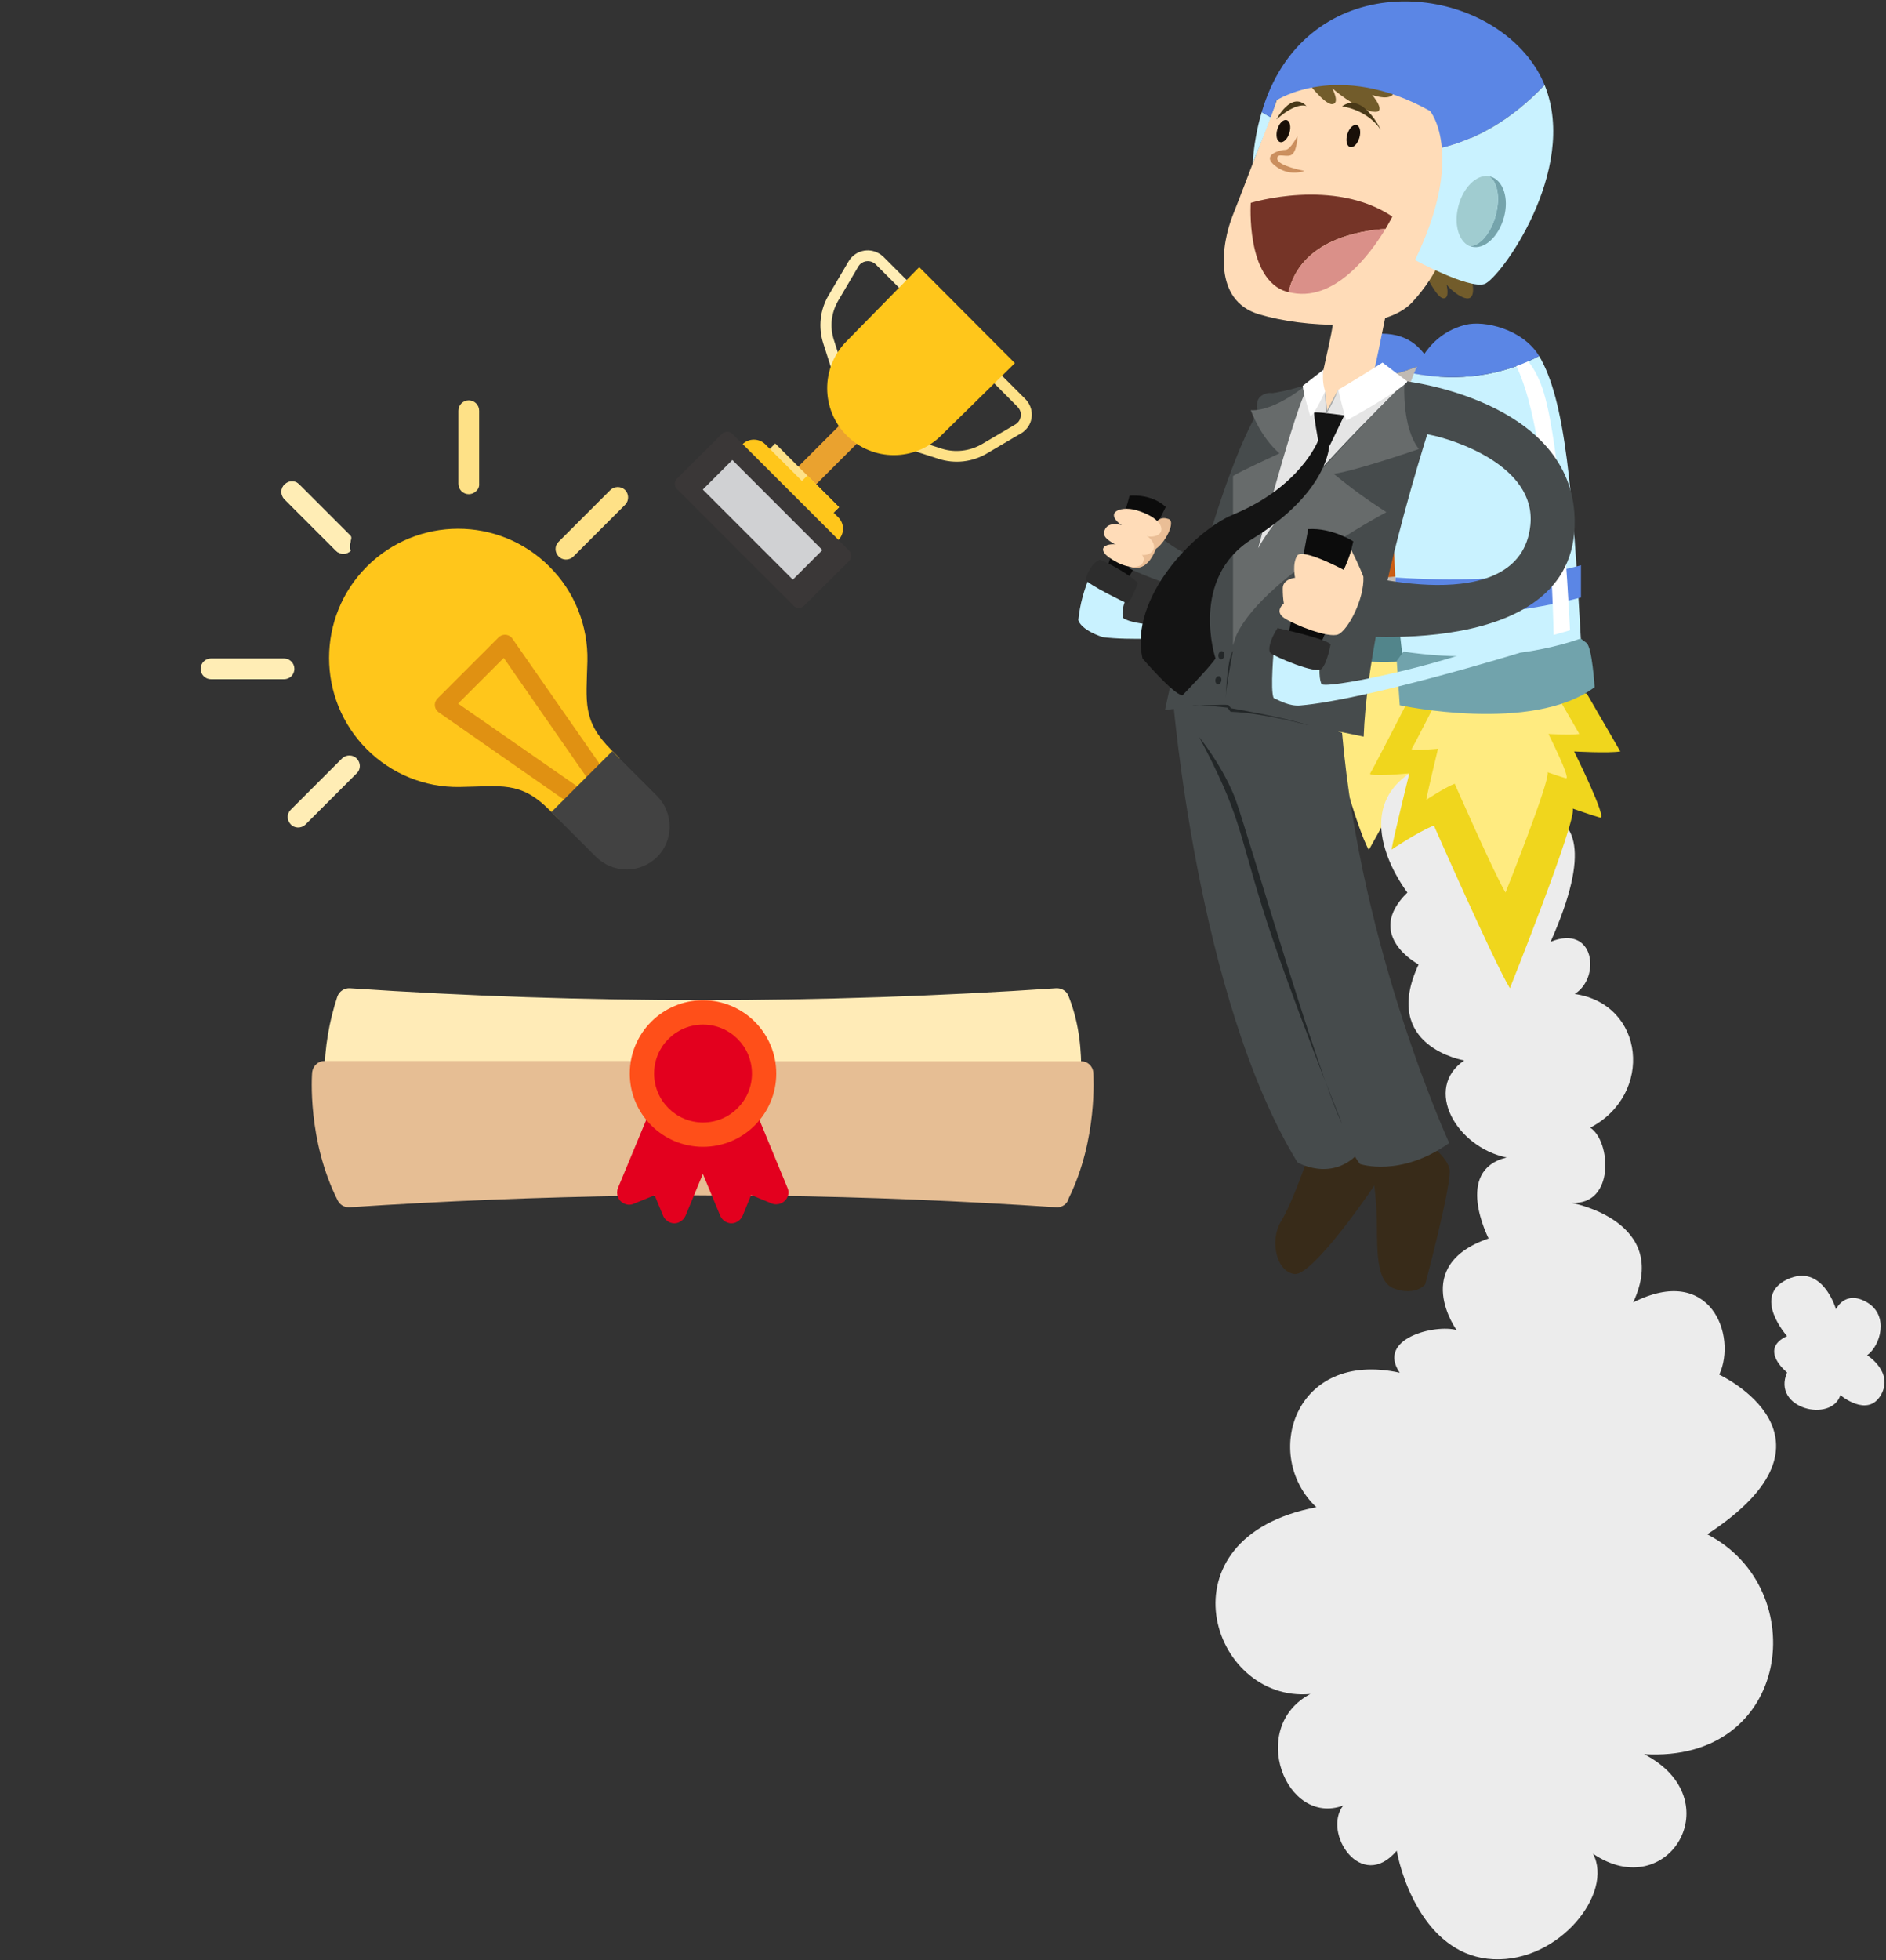 <?xml version="1.0" encoding="utf-8"?>
<!-- Generator: Adobe Illustrator 21.1.0, SVG Export Plug-In . SVG Version: 6.00 Build 0)  -->
<svg version="1.1" id="Layer_1" xmlns="http://www.w3.org/2000/svg" xmlns:xlink="http://www.w3.org/1999/xlink" x="0px" y="0px"
	 viewBox="0 0 690 716.9" style="enable-background:new 0 0 690 716.9;" xml:space="preserve">
<rect x="0" y="0" width="690" height="716.9" fill="#333333" stroke="none"/>
<style type="text/css">
	.st0{fill:#FFEBB7;}
	.st1{fill:#E6BE94;}
	.st2{fill:#E3001E;}
	.st3{fill:#FF4F19;}
	.st4{fill:#C9F2FF;}
	.st5{fill:#0C0C0C;}
	.st6{fill:#2D2D2D;}
	.st7{fill:#FFEA80;}
	.st8{fill:#5B86E5;}
	.st9{fill:#C0BAB3;}
	.st10{fill:#52858B;}
	.st11{fill:#C95E15;}
	.st12{fill:#ECECEC;}
	.st13{fill:#F0D61D;}
	.st14{fill:#FFEB80;}
	.st15{fill:#71A3AC;}
	.st16{fill:#FFFFFF;}
	.st17{fill:#464B4C;}
	.st18{fill:#EABE96;}
	.st19{fill:#FFDCB8;}
	.st20{fill:#382B19;}
	.st21{fill:#232728;}
	.st22{fill:#676B6B;}
	.st23{fill:#E5E5E5;}
	.st24{fill:#141414;}
	.st25{fill:#A0A3A3;}
	.st26{fill:#725C2B;}
	.st27{fill:#CB8F5E;}
	.st28{fill:#190F08;}
	.st29{fill:#753427;}
	.st30{fill:#DA9089;}
	.st31{fill:#75A4AC;}
	.st32{fill:#A0CCD0;}
	.st33{fill:#493918;}
	.st34{fill:#FFEDB5;}
	.st35{fill:#FEE187;}
	.st36{fill:#EAA22F;}
	.st37{fill:#FFC61B;}
	.st38{fill:#3A3737;}
	.st39{fill:#D0D1D3;}
	.st40{fill:#E09112;}
	.st41{fill:#424242;}
</style>
<title>winner</title>
<g id="Objects">
	<path class="st0" d="M390.9,364.2c-0.7-1.8-2.5-2.9-4.5-2.8c-86,5.8-172.4,5.8-258.4,0c-2-0.1-3.9,1.1-4.6,3.1
		c-3,9.1-4.6,18.6-4.7,28.1c0,2.5,2,4.5,4.4,4.5c0,0,0,0,0,0h268c2.5,0,4.5-2,4.5-4.4c0,0,0,0,0,0
		C395.6,384.5,395.1,374.8,390.9,364.2z"/>
	<path class="st1" d="M400,392.2c-0.2-2.3-2.1-4.1-4.4-4.1H279.6c-2.5,0-4.5,2-4.5,4.4c0,0,0,0,0,0h-35.8c0-2.5-2-4.5-4.4-4.5
		c0,0,0,0,0,0H118.7c-2.3,0-4.2,1.8-4.5,4.1c-0.1,1-1.8,25,9.4,47c0.8,1.5,2.3,2.4,4,2.4h0.3c34.6-2.3,69.7-3.7,104.2-4.2l20.6-0.2
		l29.5,0.2c34.5,0.4,69.6,1.9,104.2,4.2c2.1,0.2,4.1-1.2,4.6-3.3C401.7,416.5,400,393.2,400,392.2z"/>
	<path class="st2" d="M288.1,434.4l-12.3-29.8c-0.9-2.3-3.6-3.4-5.8-2.4c-2.1,0.9-3.2,3.2-2.5,5.4l-8.6,2.7l-0.2-0.4
		c-0.8-2.3-3.4-3.5-5.7-2.7s-3.5,3.4-2.7,5.7c0,0.1,0.1,0.3,0.2,0.4l13,31.3c1,2.3,3.6,3.4,5.8,2.4c1.1-0.5,1.9-1.3,2.4-2.4l3.1-7.6
		l7.5,3.1c2.3,0.9,4.9-0.2,5.8-2.4C288.6,436.7,288.6,435.5,288.1,434.4L288.1,434.4z"/>
	<path class="st2" d="M261.4,407.6c-2.3-0.9-4.9,0.1-5.8,2.4l-0.1,0.3l-8.5-2.9c0.8-2.3-0.4-4.8-2.8-5.6c-2.2-0.8-4.7,0.3-5.6,2.5
		l-12.5,30.1c-0.9,2.3,0.1,4.9,2.4,5.8c1.1,0.5,2.3,0.5,3.4,0l7.6-3.1l3.1,7.5c1,2.3,3.6,3.4,5.8,2.4c1.1-0.5,1.9-1.3,2.4-2.4
		l13-31.3C264.8,411.1,263.7,408.5,261.4,407.6C261.4,407.6,261.4,407.6,261.4,407.6z"/>
	<circle class="st3" cx="257.2" cy="392.6" r="26.8"/>
	<circle class="st2" cx="257.2" cy="392.6" r="17.9"/>
	<path class="st4" d="M398.9,210.3c-2.3,5.2-3.8,10.7-4.4,16.4c0,0,0.4,3.4,8.9,6.3c9.6,1.3,27.7,0.2,27.7,0.2V229
		c0,0-16.3-0.1-20.2-3c-0.6-1.9,0-5.2,1.6-8.1L398.9,210.3z"/>
	<path class="st5" d="M405,207.8c0,0,7.8-23.9,8.2-26.5c0,0,7.8-1,13.3,4.1c0,0-11.4,22.9-13.9,26.1
		C410.3,209.9,407.7,208.6,405,207.8z"/>
	<path class="st6" d="M397.1,211.9c0,0,1.5-5.4,5-7.1c1-0.5,12.6,6.1,14.2,8.5c0,0-2.8,7.1-3.9,7.4
		C412.4,220.7,397.9,213.8,397.1,211.9z"/>
	<path class="st7" d="M480,238.9c0,0-8.5,16.6-9.2,17.7c-0.6,1,10.2,0,10.2,0s-4.1,16.7-4.6,19.8c0,0,7-4.7,11-6.3
		c0,0,9.3,34,13.4,40.7c0,0,23.7-42,22.7-45.1c0,0,5,1.8,7.1,2.3s-6.8-17.2-6.8-17.2s8.9,0.5,12,0l-8.7-15.1
		C527.1,235.8,488.8,237.4,480,238.9z"/>
	<path class="st8" d="M522.8,132c-4.9-8.3-12-11.1-22.7-9.6c-7.4,1-12.5,6.7-15.9,15C497.3,140,510.9,138.1,522.8,132z"/>
	<path class="st9" d="M522.8,132c-11.9,6.1-25.5,8-38.6,5.4c-11.9,29-3.2,89.4-3.2,89.4c38.3,5.6,54.8-5.6,54.8-5.6
		C533.2,173.6,530.9,145.5,522.8,132z"/>
	<path class="st10" d="M481,223l-2.1,2.8c0,0,0.8,12.5,0.9,13.6c0,0,40.8,8.8,60.1-5.6c0,0-0.8-12.4-2.5-13.7l-1.8-1.3
		C535.6,218.9,513.7,227.9,481,223z"/>
	<path class="st11" d="M478.6,210.3c0,0,23.9,4.7,57.1-4v-9.9c0,0-19.4,6.2-57.1,3.8L478.6,210.3z"/>
	<path class="st12" d="M551.2,423.3c-18.4-3.8-30.6-25.2-15.5-35.5c0,0-30.8-5-16.7-35.1c0,0-20.2-10.6-4.1-26.3
		c0,0-22.1-28.2,0.8-43.6c0,0,8.7-13.3,25.4,19c0,0,56.3-25,26.2,42.6c16.2-6.6,18.4,13.2,8.8,19.1c25.7,3.7,29,36.7,5.7,48.9
		c7.5,4.8,9.2,28.3-6.8,27.5c0,0,36.4,6.6,22.5,36.4c28.2-14.3,38.1,12.1,31.5,26.4c0,0,49.6,23.1-4.4,58.4
		c38.6,19.8,30.8,83.7-23.1,80.4c32,16.5,8.8,55.1-18.7,36.4c7.7,14.3-12.3,39.7-36.4,38.6s-33.4-28.7-35.4-39.7
		c-13,15.4-27.3-6.6-19.6-16.5c-21,7.7-35-28.7-12-40.8c-36.5,3.3-56-57.3,2.2-68.3c-20-18.7-8.2-57.7,30.5-49.2
		c-8.6-12.5,12.9-17.8,20.8-15.6c0,0-17.1-23.6,11.7-33.5C544.6,452.8,531.7,428,551.2,423.3z"/>
	<path class="st13" d="M514.3,257.9c0,0-12,23.4-13,24.9s14.3,0,14.3,0s-5.8,23.5-6.5,27.9c0,0,9.8-6.6,15.5-8.8
		c0,0,22,50,27.8,59.5c0,0,24.5-61.3,23-65.7c0,0,7.1,2.5,10,3.3s-9.5-24.2-9.5-24.2s12.5,0.7,16.9,0l-12.3-21.2
		C580.7,253.5,526.7,255.8,514.3,257.9z"/>
	<path class="st14" d="M525.2,257.1c0,0-8,15.7-8.7,16.7s9.6,0,9.6,0s-3.8,15.7-4.3,18.7c0,0,6.6-4.4,10.4-5.9
		c0,0,14.7,33.4,18.6,39.8c0,0,16.4-41,15.4-44c0,0,4.7,1.7,6.7,2.2s-6.4-16.2-6.4-16.2s8.4,0.5,11.3,0l-8.2-14.2
		C569.7,254.1,533.5,255.7,525.2,257.1z"/>
	<path class="st4" d="M563.1,130.2c-17.1,9-34,8.6-45.8,6.4c-14.2,34.4-3.8,106.1-3.8,106.1c45.5,6.6,65-6.6,65-6.6
		C575.4,179.6,572.7,146.3,563.1,130.2z"/>
	<path class="st15" d="M513.5,238.3l-2.5,3.4c0,0,1,14.8,1.1,16.2c0,0,48.5,10.5,71.3-6.6c0,0-0.9-14.7-3-16.2l-2.1-1.6
		C578.3,233.4,552.3,244.1,513.5,238.3z"/>
	<path class="st8" d="M510.6,223.2c0,0,28.4,5.6,67.8-4.7v-11.8c0,0-23.1,7.4-67.8,4.5L510.6,223.2z"/>
	<path class="st16" d="M544.6,124.3c0,0,14.4-0.6,20.3,19.6s8.6,69.3,9.5,86.6l-6,1.7C568.3,232.2,567.3,125.9,544.6,124.3z"/>
	<path class="st8" d="M563.1,130.2c-5.9-9.8-20.1-13.2-27-11.4c-8.6,2.2-14.8,8-18.8,17.8C529.1,138.8,546,139.2,563.1,130.2z"/>
	<path class="st17" d="M463.7,143.8c5.8-1.4,21,10.6,10.8,54.9c-8.3,36-61.7,9-61.7,9s9.5-10.1,6.3-16c0,0,26.3,27.1,43.2,7.2
		c2.9-3.4,5.8-21.5,2.1-33.6C460.4,152.1,456.9,145.4,463.7,143.8z"/>
	<path class="st18" d="M412.8,206.9c0.1,0.1,0.2,0.1,0.3,0.2c1.4,0.7,7.1,2.7,10.5-8.4C423.7,198.7,409.8,198,412.8,206.9z"/>
	<path class="st18" d="M427.5,189.8c-2.2-0.7-4.5-0.8-7.3,5.8s-0.8,7,2.5,5.2S430.4,190.7,427.5,189.8z"/>
	<path class="st19" d="M415.8,186.6c-6.4-1.9-13.9,1.4-1.9,7.6S430.3,190.9,415.8,186.6z"/>
	<path class="st19" d="M412.6,192.6c-3.7-1.1-7.4-1.7-8.5,1.4c-0.9,2.3,1.1,3.7,6.6,6.6c5.9,3,9.6,3.1,11.2,0.6
		C423.2,199,420.7,195,412.6,192.6z"/>
	<path class="st19" d="M410.3,199.5c-5.2-1.6-11.4,1.1-1.5,6.2c4.9,2.5,8.5,1.8,9.3,0.1C419.5,202.8,416.3,201.3,410.3,199.5z"/>
	<path class="st20" d="M478.6,422.9c0,0-5.5,16.5-9.9,23.7s-1.6,18.7,5,19.3s28.7-31.2,30.9-35.3s-10.4-11-10.4-11
		S482.4,420.7,478.6,422.9z"/>
	<path class="st20" d="M500.9,419.6c0,0,2.1,12.7,2.7,23.1s-1.3,25.9,6.6,28.6s11.2-1.6,11.2-1.6s9.9-37,8.9-42.2
		s-11.2-12.3-11.2-12.3L500.9,419.6z"/>
	<path class="st17" d="M429,254.3c0,0,8.8,110.7,45.7,170.8c0,0,16,9.4,26.2-8.8c0,0-12.2-25.3-23.6-67.8
		c-7.7-29-13.6-58.4-17.7-88.1L429,254.3z"/>
	<path class="st17" d="M433.3,259.8c0,0,11.2,20.4,17.7,30.9s33.8,119.6,46.6,135c0,0,14.8,5,32.6-7.7c0,0-32.3-70.3-39.2-150
		C491,267.9,449.8,252.1,433.3,259.8z"/>
	<path class="st21" d="M438.7,269.5c0,0,9.3,11.5,13.6,23.6s29.7,99.4,38.8,118.1c0,0-20.2-50.2-29.2-79.1S453.7,297.7,438.7,269.5z
		"/>
	<path class="st12" d="M653.8,501.9c0,0-10.6-8.4,0-13.3c0,0-13-14.5,0-20.7s17.9,10.9,17.9,10.9s3.3-7.3,11.4-2.5s4.9,15.8,0,19.3
		c0,0,9.9,6.2,5,14.6c-4.9,8.4-14.8,0-14.8,0C670.1,520.4,648.1,515.2,653.8,501.9z"/>
	<path class="st17" d="M511.3,138.6c0,0,11,2.4,15.7,5.3c0,0-26.2,75.9-28.1,125.5c0,0-24.9-5.4-46.3-8.3c-0.1-1.1-0.4-1.7-1.6-1.9
		c-8.3-0.9-16.6-0.8-24.8,0.5c0,0,19.1-91.8,38.4-115.8c3.6-0.5,7.1-1.3,10.5-2.3C480.5,140,511.3,138.6,511.3,138.6z"/>
	<path class="st22" d="M478.4,140.4c0,0-11.8,10.1-20.8,9.6c0,0,3.4,9.7,10.5,15.8c0,0-15.1,6.9-17,8.3v61.9c0,0,9.1-30.1,9.8-36.8
		S476.3,147.2,478.4,140.4z"/>
	<path class="st19" d="M507.2,114.1c0,0-5.2,26.2-6.1,28.4c-16.4,16.5-18.5,7.7-17.7,0c-1.3-1.6,4.5-20.7,4.5-27
		C494.3,114.6,500.8,114.1,507.2,114.1z"/>
	<path class="st21" d="M451,238c0.3-0.5-2.4,12.5-2.6,17.3C448.5,255.3,448.8,241.8,451,238z"/>
	
		<ellipse transform="matrix(0.159 -0.987 0.987 0.159 139.511 642.635)" class="st21" cx="446.9" cy="239.4" rx="1.5" ry="1.1"/>
	
		<ellipse transform="matrix(0.159 -0.987 0.987 0.159 129.499 649.229)" class="st21" cx="445.8" cy="248.6" rx="1.5" ry="1.1"/>
	<path class="st22" d="M513.8,140.4c0,0-1,15.8,5.3,23.8c0,0-21.8,7.6-31.1,9.1c6.1,5.1,12.5,9.7,19.2,14c0,0-50.7,26.9-56.2,48.7
		c0,0,5.7-26.7,9.2-35.5S507.5,145.5,513.8,140.4z"/>
	<path class="st23" d="M493.5,142.6c-0.8,0.6-1.9,1.5-3,2.5l-0.9-2.7l-2.7,5.6c-0.6,0.6-0.9,1.5-1.3,2.1l-0.8-7l-1.2,1.3
		c-0.1-0.4-0.2-0.8-0.3-1.2c-4.2,0.4-6,0.7-6,0.7c-5.1,11.4-17,56.6-17,56.6c8.6-16.5,51.1-58.1,51.1-58.1
		C504.1,142.4,498.3,142.5,493.5,142.6z"/>
	<path class="st16" d="M505.8,132.6c0,0-14,8.8-16.2,9.9c0,0,2.1,9.1,3,11.3c0,0,20.4-11.3,22.3-14.3L505.8,132.6z"/>
	<path class="st16" d="M484.2,135.2c-0.4,2.7-0.2,5.4,0.6,7.9c0,0-3.5,7.9-5.4,9.2c0,0-2.5-8.2-2.8-11.2L484.2,135.2z"/>
	<path class="st24" d="M491.8,151.9c0,0-10.7-1.5-11-1s1.5,10.5,1.5,10.5s3.7,2.4,4.2,1.5S491.8,151.9,491.8,151.9z"/>
	<path class="st24" d="M482.2,161.2c0,0-6.5,16.9-31.1,27c-14.2,5.9-38.1,30.6-33.1,52.6c0,0,11.3,13.2,14.6,13.5
		c0,0,9.9-10.2,12.1-13.5c0,0-9.8-29.4,13.6-43.8c27.5-16.9,28-33.9,28-33.9L482.2,161.2z"/>
	<path class="st25" d="M489.6,142.5c0,0-3.5,6.4-4.1,7.6c0,0-0.5-5.5-0.8-6.9c0,0,0.3,6.7,0.6,8C487,148.4,488.4,145.5,489.6,142.5z
		"/>
	<path class="st21" d="M435.8,258.1c-0.5,0.1,11.6-0.6,13.6-0.3l1,1.2c0,0,19.8,3.4,28.5,6.3c0,0-16.4-4.6-28.7-5l-1.1-1.5
		C449,258.8,439.1,257.6,435.8,258.1z"/>
	<path class="st17" d="M514.9,139.5c0,0,58.3,6.9,61.1,48.2c3.8,55.6-86.4,44.3-86.4,44.3s9.6-16.8,4.5-22.7
		c0,0,62.2,18.1,65.8-17.3c2.2-21.8-28.4-31.4-36.8-33S513.7,143.8,514.9,139.5z"/>
	<path class="st4" d="M483.5,239.5c-1.7,7.7,0,10.7,0,10.7c2.3,1.6,37.1-5.4,59.2-13.6c3.7-1.4,8-6.8,10.5-8.2c0,0,5.2,0.7,5.8,4.6
		c0.2,1.4,0,2.9-3.2,5.8c0,0-55.6,17.1-80.2,19.2c-3.9,0.3-7.5-1.8-9.6-2.7c-1.4-2.6,0.1-18.6,0.1-18.6S479,237.3,483.5,239.5z"/>
	<path class="st5" d="M478.6,193.5c0,0-6.6,36.7-7.6,39.9s8,4.7,10.8,3.8s12.8-36.2,13.3-39.2C495.2,198,487.2,192.9,478.6,193.5z"
		/>
	<path class="st6" d="M467.4,229.7c0,0,17.2,3.7,19.4,5.9c0,0-1.2,6.9-3.3,9s-17.3-4.6-18.6-5.7S464.9,233.4,467.4,229.7z"/>
	<path class="st19" d="M498.8,210.9c0,0-1.5-4-4.4-9.7c-0.8,2.5-1.7,4.9-2.8,7.2c0,0-15.1-8.1-17-5.2s-0.8,8.1-0.8,8.1
		s-4.6,0.4-4.5,4c0,1.8,0.1,3.6,0.4,5.4c0,0-3.6,2.8,0.1,5.3s16.3,7.5,19.8,6S499.2,219.1,498.8,210.9z"/>
	<path class="st26" d="M538,100.3c0,0,2.1,6.9,0,8.5s-7.6-3-8.8-4.8c0,0,1.4,5.2-1.1,5.1s-6.6-8.9-6.6-8.9S526.9,91,538,100.3z"/>
	<path class="st19" d="M469.8,29.5c0,0-14.3,38-18.7,49s-7.2,31.4,9.4,36.4s46.1,6.6,56.2-4.4s12.1-20.4,12.1-20.4
		s16.5-39.1,5.5-54.5S478,13,469.8,29.5z"/>
	<path class="st27" d="M474.7,49.7c0,0-2.6,5.1-4.4,5.1s-9.2,1.8-3.7,5.9c3,2.4,7,3.1,10.6,1.8c0,0-9.7-1.8-9.9-4.4s3.7-0.1,5.5-1.7
		S474.7,49.7,474.7,49.7z"/>
	<ellipse transform="matrix(0.288 -0.958 0.958 0.288 304.728 509.699)" class="st28" cx="495.1" cy="49.9" rx="4.2" ry="2.3"/>
	<ellipse transform="matrix(0.288 -0.958 0.958 0.288 288.235 483.864)" class="st28" cx="469.5" cy="48.1" rx="4.2" ry="2.3"/>
	<path class="st26" d="M477.3,28.7c0,0,7.1,9.6,10.1,9.4s0-5.8,0-5.8s8.5,7.4,14.6,8.5s0-6.1,0-6.1s5.2,2,7.4,0.1
		S489,22.4,477.3,28.7z"/>
	<path class="st29" d="M457.6,74.2c0,0-1.9,28.1,13.2,32.5c0.2,0.1,0.4,0.1,0.6,0.1c4.4-19,26-22.5,35.5-23.1
		c1.6-2.7,2.5-4.5,2.5-4.5C487.9,64.8,457.6,74.2,457.6,74.2z"/>
	<path class="st30" d="M471.4,106.8c16.7,4.4,30.1-14.2,35.5-23.1C497.5,84.3,475.9,87.8,471.4,106.8z"/>
	<path class="st4" d="M458.3,59.7c0,0,4-9.7,6.6-16.8c-1.2-0.7-2.3-1.3-3.3-1.9C459.8,47.1,458.7,53.4,458.3,59.7z"/>
	<path class="st8" d="M565.1,31.1c-1.5-3.7-3.6-7.2-6.1-10.3C535.7-8.1,476.6-10.1,461.6,41c1,0.6,2.1,1.3,3.3,1.9
		c1-2.7,1.8-5,2.1-6.2c0,0,22.6-14.9,56.2,3.9c0,0,3.5,4.2,4.3,13.5C540,51,552.9,44,565.1,31.1z"/>
	<path class="st4" d="M527.5,54.1c0.8,8.8-0.7,22.2-9.8,41c0,0,19.3,10.5,25.3,8.8c5.4-1.5,34.8-41.5,22.1-72.8
		C552.9,44,540,51,527.5,54.1z"/>
	<path class="st31" d="M545.3,64.6c-0.3-0.1-0.6-0.1-0.8-0.2c3.3,1.6,4.5,7.8,2.7,14.4s-6,11.4-9.6,11.1c0.3,0.1,0.5,0.2,0.8,0.3
		c4.6,1.2,9.8-3.5,11.8-10.6S549.9,65.8,545.3,64.6z"/>
	<path class="st32" d="M547.2,78.8c1.8-6.7,0.6-12.9-2.7-14.4c-4.4-0.5-9.1,4.1-10.9,10.8s0,13,4,14.8
		C541.2,90.3,545.4,85.5,547.2,78.8z"/>
	<path class="st33" d="M491,38.9c0,0,9,1,14.2,8.6C505.2,47.5,498.5,33.4,491,38.9z"/>
	<path class="st33" d="M478,38.8c0,0-3.5-1.8-11,4.9C467,43.7,472.4,33.1,478,38.8z"/>
	<path class="st34" d="M306,139.8c-0.2-0.2-0.4-0.5-0.5-0.8l-4.3-13.4c-1.9-5.9-1.2-12.4,2-17.7l7.3-12.4c2.3-3.8,7.2-5.1,11.1-2.8
		c0.6,0.3,1.1,0.8,1.6,1.2l14.3,14.3c0.8,0.8,0.7,2,0,2.8c-0.8,0.7-2,0.7-2.8,0l-14.3-14.3c-1.6-1.6-4.2-1.6-5.8,0
		c-0.2,0.2-0.4,0.5-0.6,0.8l-7.3,12.4c-2.6,4.4-3.2,9.6-1.6,14.5l4.3,13.4c0.3,1-0.2,2.2-1.3,2.5C307.4,140.5,306.6,140.3,306,139.8
		L306,139.8z"/>
	<path class="st35" d="M329.3,163.1c-0.8-0.8-0.8-2,0-2.8c0.5-0.5,1.3-0.7,2-0.5l13.3,4.3c4.8,1.5,10.1,0.9,14.5-1.6l12.4-7.3
		c1.9-1.1,2.6-3.7,1.4-5.6c-0.2-0.3-0.4-0.6-0.6-0.8L358,134.4c-0.8-0.8-0.7-2,0-2.8c0.8-0.7,2-0.7,2.8,0l14.3,14.3
		c3.2,3.2,3.2,8.3,0,11.4c-0.5,0.5-1,0.9-1.6,1.2l-12.4,7.3c-5.4,3.2-11.8,3.9-17.7,2l-13.4-4.3
		C329.8,163.5,329.5,163.3,329.3,163.1z"/>
	
		<rect x="289.8" y="160.5" transform="matrix(0.707 -0.707 0.707 0.707 -27.626 263.372)" class="st36" width="28.5" height="9.2"/>
	<path class="st37" d="M309.8,159.3L309.8,159.3c-9.5-9.5-9.6-24.9-0.1-34.5l26.6-27.1l35,35.1l-27.1,26.6
		C334.6,168.8,319.3,168.8,309.8,159.3z"/>
	
		<rect x="292" y="158.7" transform="matrix(0.707 -0.707 0.707 0.707 -37.785 259.161)" class="st35" width="3.9" height="33"/>
	
		<rect x="297.9" y="172.9" transform="matrix(0.707 -0.707 0.707 0.707 -40.215 265.023)" class="st37" width="3.9" height="16.4"/>
	<path class="st37" d="M271.6,162.5l35.1,35l0,0c2.3-2.3,2.3-6,0-8.3l-26.8-26.8C277.6,160.2,273.9,160.2,271.6,162.5L271.6,162.5z"
		/>
	<path class="st38" d="M247.7,178.9l42.6,42.6c1.1,1.1,2.8,1.1,3.9,0c0,0,0,0,0,0l16.4-16.3c1.1-1.1,1.1-2.8,0-3.9c0,0,0,0,0,0
		l-42.6-42.6c-1.1-1.1-2.8-1.1-3.9,0c0,0,0,0,0,0L247.7,175C246.6,176,246.6,177.8,247.7,178.9C247.7,178.9,247.7,178.9,247.7,178.9
		z"/>
	
		<rect x="271.4" y="166.8" transform="matrix(0.707 -0.707 0.707 0.707 -52.687 252.979)" class="st39" width="15.3" height="46.6"/>
	<path class="st37" d="M201,207.2c-18.5-18.5-48.4-18.4-66.8,0s-18.4,48.4,0,66.8c9,9,21.2,14,33.9,13.8c15.2-0.2,22.2-2.3,32.9,8.4
		l3.4,3.4l22.3-22.3l-3.1-3.1c-10.6-10.6-9.1-17.4-8.7-32.4C215.2,228.9,210.2,216.3,201,207.2z"/>
	<path id="SVGCleanerId_0" class="st34" d="M128.3,201.4c-1.5,1.5-3.9,1.5-5.4,0L104,182.5c-1.4-1.5-1.4-4,0.2-5.4
		c1.5-1.4,3.8-1.4,5.2,0l18.9,18.9C129,197.1,127.3,199.3,128.3,201.4z"/>
	<path class="st35" d="M174.2,179.6c-1.5,1.5-3.9,1.5-5.4,0c-0.7-0.7-1.1-1.7-1.1-2.7v-26.7c0-2.1,1.7-3.8,3.8-3.8
		c2.1,0,3.8,1.7,3.8,3.8v26.7C175.4,177.9,175,178.9,174.2,179.6z"/>
	<path class="st35" d="M228.6,184.7L228.6,184.7l-18.9,18.9c-1.5,1.4-4,1.4-5.4-0.2c-1.4-1.5-1.4-3.8,0-5.2l0,0l18.9-18.9
		c1.4-1.5,3.9-1.6,5.4-0.2c1.5,1.4,1.6,3.9,0.2,5.4C228.7,184.6,228.6,184.6,228.6,184.7z"/>
	<path id="SVGCleanerId_0-2" class="st34" d="M128.3,201.4c-1.5,1.5-3.9,1.5-5.4,0L104,182.5c-1.4-1.5-1.4-4,0.2-5.4
		c1.5-1.4,3.8-1.4,5.2,0l18.9,18.9C129,197.1,127.3,199.3,128.3,201.4z"/>
	<path class="st34" d="M106.6,247.3c-0.7,0.7-1.7,1.1-2.7,1.1H77.2c-2.1,0-3.8-1.7-3.8-3.8c0-2.1,1.7-3.8,3.8-3.8c0,0,0,0,0,0h26.7
		c2.1,0,3.8,1.7,3.8,3.8C107.7,245.6,107.3,246.6,106.6,247.3L106.6,247.3z"/>
	<path class="st34" d="M111.7,301.6c-1.5,1.4-4,1.4-5.4-0.2c-1.4-1.5-1.4-3.8,0-5.2l18.9-18.9l0,0c1.5-1.4,4-1.4,5.4,0.2
		c1.4,1.5,1.4,3.8,0,5.2C130.6,282.7,111.7,301.6,111.7,301.6z"/>
	<path class="st40" d="M238,311.1c-1.1,1.1-2.9,1.3-4.3,0.4l-73.2-51c-1.5-1.1-1.9-3.1-0.8-4.6c0.1-0.2,0.2-0.3,0.4-0.5l22.3-22.3
		c1.3-1.3,3.4-1.3,4.7,0c0.1,0.1,0.3,0.3,0.4,0.5l51,73.2C239.4,308.1,239.2,309.9,238,311.1z M167.6,257.3l54.7,38l-38-54.7
		L167.6,257.3z"/>
	<path class="st41" d="M240.4,313.4L240.4,313.4c-6.2,6.1-16.1,6.1-22.3,0l-16.4-16.4l22.3-22.3l16.4,16.4
		C246.5,297.3,246.5,307.3,240.4,313.4z"/>
</g>
</svg>
